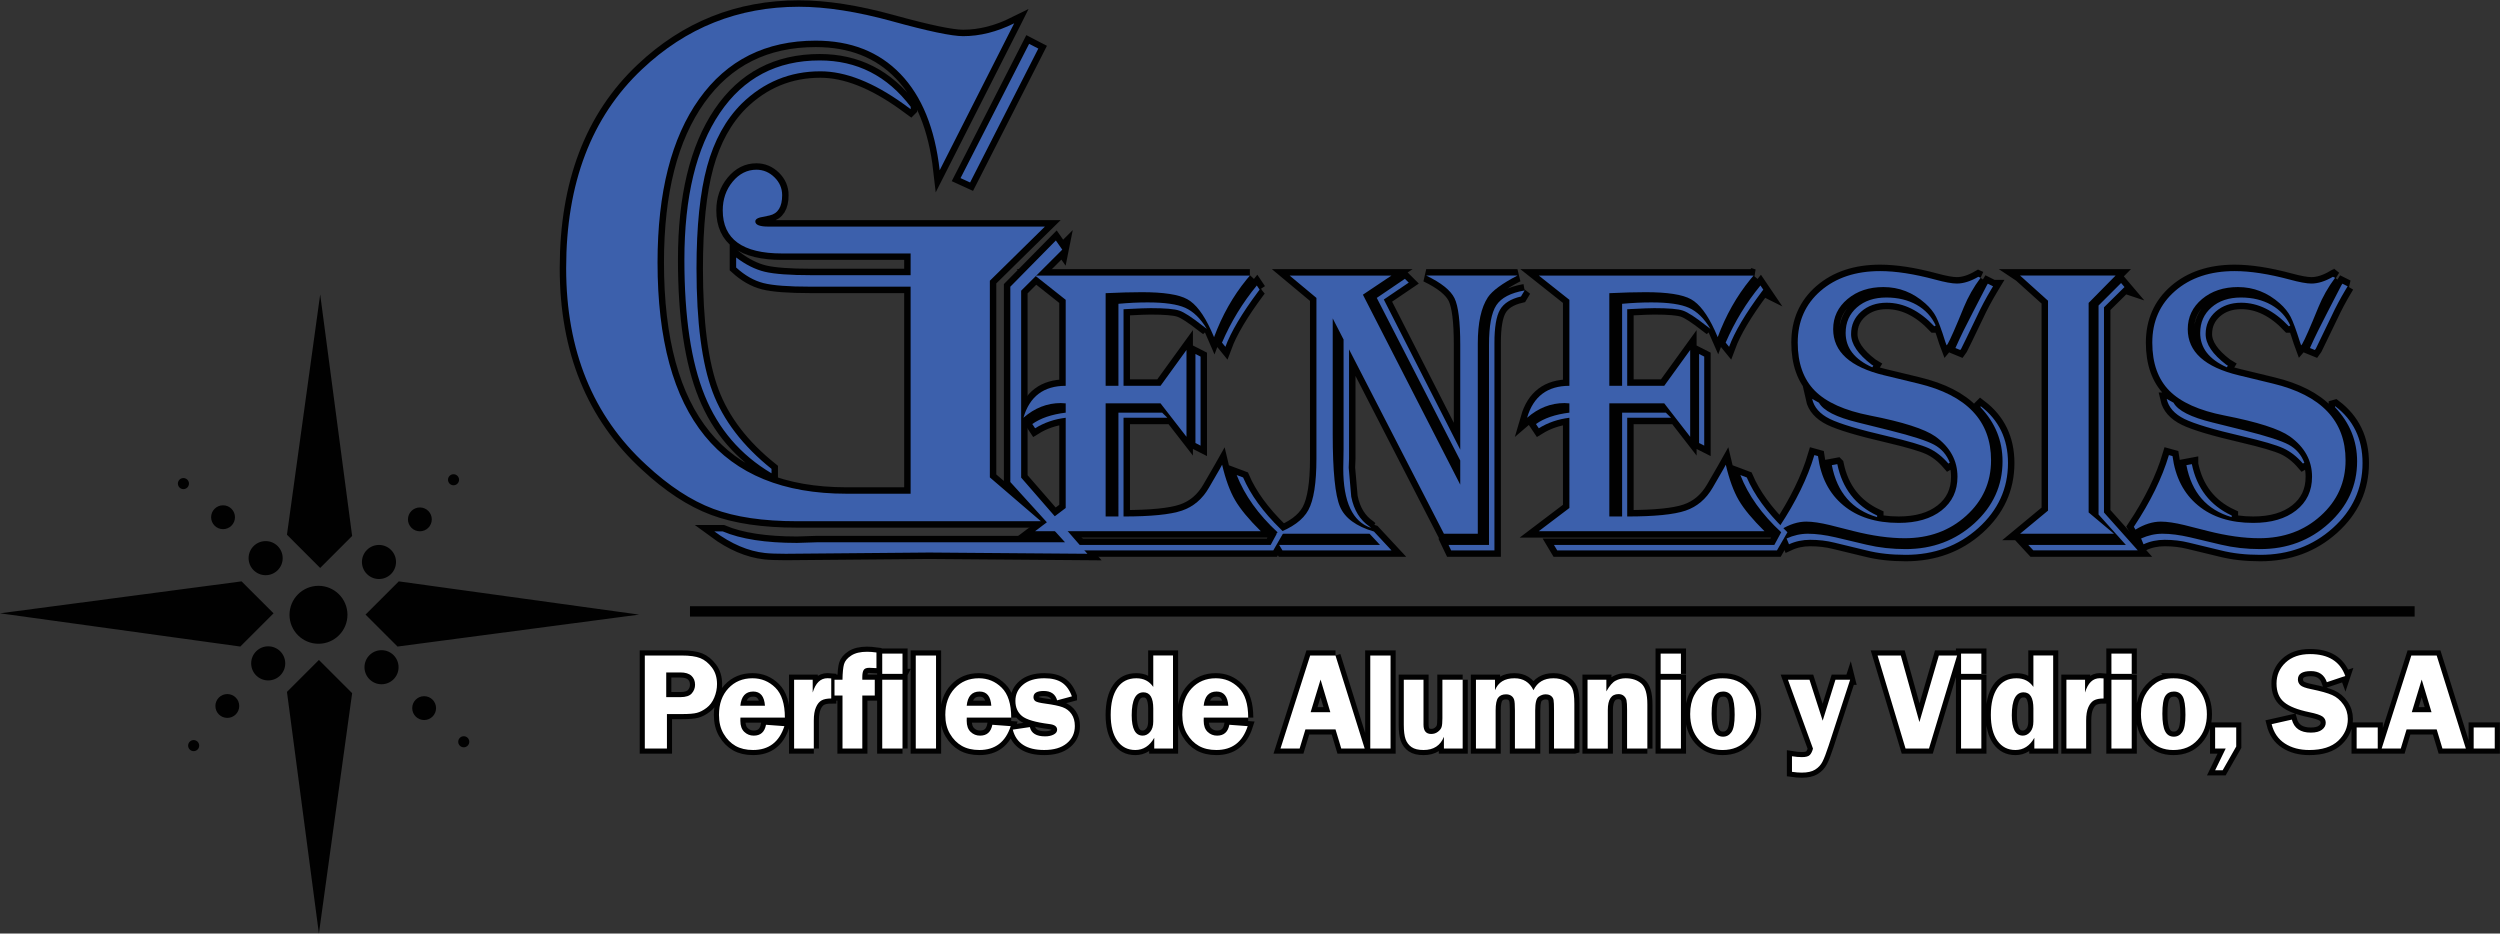 <svg xmlns="http://www.w3.org/2000/svg" width="400.021" height="149.368"><rect width="100%" height="100%" fill="#333333" stroke="none"/><path d="M201.55 46.352l-.226.292c-2.62 3.52-4.368 6.47-5.25 8.85l-.545-.673c1.435-3.326 3.29-6.37 5.57-9.14l.45.672zM192.1 57.06v14.242l-.82-.415V56.642l.82.418zm13.31 28.105l-1.67 2.9h-35.167l-.518-.87h35.266l1.093-2.03c-3.09-2.857-5.268-5.912-6.535-9.153l1.028.385c1.184 2.753 3.18 5.5 5.99 8.25l.515.518zm-5.42-41.072l-.513.614c-2.19 2.683-3.928 5.765-5.218 9.242-.214-.496-.373-.857-.482-1.096-1.18-2.568-2.445-4.23-3.8-4.976-1.35-.75-3.77-1.125-7.274-1.125-1.605 0-3.54.053-5.792.16v14.82h2.047v-13.12c1.63-.148 3.187-.224 4.67-.224 2.727 0 4.737.287 6.024.865 1.29.58 2.438 1.7 3.447 3.373-.3-.212-.513-.375-.643-.484-1.738-1.373-2.992-2.19-3.768-2.445-.77-.263-2.293-.392-4.57-.392-.686 0-1.91.046-3.668.14l-.674.036v12.25h5.92l4.15-5.732v13.89l-4.15-5.348h-8.786v18.1h2.047V66.026h6.995l.836.82h-7.012v15.796c4.376 0 7.488-.31 9.335-.935 1.845-.627 3.29-1.858 4.343-3.692l1.705-2.946c.064-.13.193-.368.39-.713.556 2.365 1.25 4.256 2.08 5.676.825 1.416 2.192 3.072 4.102 4.962h-36.105l4.896-3.712V66.846c-1.804.216-3.437.777-4.896 1.682l-.45-.68c1.31-.935 3.09-1.546 5.346-1.82v-1.484c-.365-.033-.623-.05-.776-.05-2.19 0-4.187.783-5.988 2.352.984-3.407 3.24-5.112 6.763-5.112v-13.76l-4.896-3.88h34.364z" fill="none" stroke="#010101" stroke-width="2.06"/><path d="M243.95 46.475l-.58.965c-1.654.388-2.772 1.098-3.366 2.14-.59 1.038-.882 2.793-.882 5.26v33.224h-6.93l-.415-.87h6.476v-32.03c0-3.027.39-5.133 1.174-6.324.78-1.19 2.29-1.977 4.522-2.365zm-1.146-2.382c-2.445 1.267-4.024 2.425-4.73 3.476-1.072 1.628-1.613 4.086-1.613 7.37v30.463h-5.42l-15.182-29.5V73.39l-.053 1.45.404 4.64c.43 2.145 1.402 3.737 2.928 4.766l.256.225c-2.97-.984-4.46-4.152-4.46-9.503l.05-3.025V54.327l-1.737-3.38v18.547c0 5.884.388 9.736 1.158 11.564.776 1.824 2.584 3.158 5.44 3.994l2.8 3.012H205.2l-.522-.87h16.132l-1.672-1.79h-15.004c2.618-.943 4.362-2.213 5.218-3.8.856-1.588 1.287-4.315 1.287-8.183V47.667l-4.287-3.573h16.292l-4.568 3.058 15.575 30.395V73.68l-13.356-26.014 4.502-3.056.613.61-3.99 2.704 12.232 24.018v-16.75c0-3.73-.31-6.226-.92-7.477-.613-1.257-2.12-2.464-4.524-3.622h14.596zM282.14 46.352l-.225.292c-2.62 3.52-4.37 6.47-5.248 8.85l-.547-.673c1.436-3.326 3.29-6.37 5.566-9.14l.455.672zm-9.45 10.708v14.242l-.82-.415V56.642l.82.418zm13.315 28.105l-1.675 2.9h-35.163l-.52-.87h35.262l1.097-2.03c-3.092-2.857-5.275-5.912-6.532-9.153l1.025.385c1.18 2.753 3.178 5.5 5.99 8.25l.515.518zm-5.423-41.072l-.514.614c-2.19 2.683-3.928 5.765-5.22 9.242-.218-.496-.37-.857-.48-1.096-1.18-2.568-2.448-4.23-3.798-4.976-1.35-.75-3.778-1.125-7.272-1.125-1.612 0-3.54.053-5.795.16v14.82h2.047v-13.12c1.632-.148 3.185-.224 4.67-.224 2.73 0 4.738.287 6.022.865 1.293.58 2.44 1.7 3.446 3.373-.298-.212-.507-.375-.64-.484-1.742-1.373-2.992-2.19-3.768-2.445-.77-.263-2.293-.392-4.568-.392-.687 0-1.908.046-3.67.14l-.676.036v12.25h5.928l4.147-5.732v13.89l-4.146-5.348h-8.79v18.1h2.046V66.026h6.996l.833.82h-7.014v15.796c4.382 0 7.49-.31 9.335-.935 1.845-.627 3.292-1.858 4.35-3.692l1.702-2.946c.066-.13.192-.368.388-.713.554 2.365 1.247 4.256 2.073 5.676.826 1.416 2.203 3.072 4.114 4.962h-36.11l4.897-3.712V66.846c-1.8.216-3.44.777-4.896 1.682l-.455-.68c1.314-.935 3.1-1.546 5.35-1.82v-1.484c-.364-.033-.626-.05-.775-.05-2.19 0-4.187.783-5.99 2.352.987-3.407 3.246-5.112 6.766-5.112v-13.76l-4.896-3.88h34.364z" fill="none" stroke="#010101" stroke-width="2.06"/><path d="M318.907 45.81l-.29.482c-.878 1.476-1.63 2.883-2.25 4.23-1.508 3.14-2.353 4.896-2.55 5.26l-.158.223-.774-.318.132-.292c.62-1.41 1.52-3.248 2.704-5.513l2.19-4.233.16-.26.835.42zm-9.402 6.4c-2.375-2.51-4.913-3.77-7.63-3.77-1.632 0-2.992.473-4.066 1.415-1.083.946-1.62 2.146-1.62 3.603 0 1.59 1.098 3.22 3.297 4.893l.262.16-.167.26c-2.843-1.265-4.262-3.1-4.262-5.5 0-1.673.604-3.033 1.805-4.085 1.204-1.055 2.777-1.58 4.707-1.58 1.848 0 3.464.392 4.854 1.175 1.38.786 2.4 1.885 3.045 3.3l-.225.13zm-15.52 22.057c.795 3.868 2.91 6.612 6.37 8.22v.26c-3.99-1.162-6.405-3.932-7.244-8.317l.874-.163zm-4.025-10.443l1.09.614c.708 1.27 2.78 2.322 6.218 3.158l5.185 1.29c3.52.883 5.865 1.64 7.03 2.273 1.173.636 2.01 1.594 2.5 2.882l-.225.132c-.97-1.118-2.01-1.934-3.138-2.45-1.128-.515-3.298-1.152-6.49-1.902-4.637-1.075-7.748-2.004-9.34-2.787-1.586-.786-2.535-1.854-2.83-3.21zm26.953 1.16c2.916 2.217 4.382 5.25 4.382 9.094 0 4.107-1.592 7.58-4.767 10.43-3.18 2.846-7.046 4.272-11.594 4.272-2.32 0-4.412-.232-6.28-.706l-5.155-1.247c-1.202-.3-2.495-.452-3.865-.452-1.22 0-2.352.243-3.38.72l-.386-.932c1.11-.504 2.25-.76 3.41-.76 1.29 0 2.763.193 4.415.574l4.973 1.18c1.97.47 4.057.705 6.253.705 4.293 0 7.956-1.37 10.978-4.107 3.015-2.74 4.525-6.054 4.525-9.942 0-3.284-1.168-6.164-3.51-8.635v-.193zm0-20.536c-1.118 1.503-2.007 3.068-2.677 4.697-1.31 3.218-2.18 5.192-2.604 5.922l-.16.192c-.09-.237-.16-.42-.202-.548-.597-1.93-1.098-3.27-1.483-4.018-.384-.75-.968-1.47-1.74-2.156-1.955-1.735-4.184-2.604-6.682-2.604-2.303 0-4.217.64-5.746 1.917-1.527 1.282-2.297 2.887-2.297 4.82 0 3.61 2.724 6.072 8.164 7.382l5.454 1.32c7.76 1.868 11.645 5.962 11.645 12.275 0 3.526-1.327 6.485-3.98 8.88-2.65 2.4-5.93 3.593-9.837 3.593-2.448 0-5.185-.382-8.21-1.148l-3.77-.955c-1.528-.368-2.78-.554-3.77-.554-1.31 0-2.658.428-4.054 1.28l-.256-.45c2.66-4.018 4.532-7.843 5.603-11.475l.582.16c.45 3.382 1.8 6.01 4.057 7.877 2.255 1.875 5.21 2.813 8.86 2.813 2.876 0 5.165-.666 6.863-2 1.692-1.333 2.54-3.125 2.54-5.38 0-2.6-1.18-4.75-3.538-6.45-1.706-1.2-5.185-2.318-10.453-3.35-4.057-.793-7.003-2.116-8.83-3.964-1.83-1.848-2.738-4.415-2.738-7.7 0-3.4 1.214-6.153 3.653-8.273 2.44-2.112 5.612-3.174 9.527-3.174 2.514 0 5.44.455 8.79 1.354 1.576.428 2.73.64 3.484.64 1.052 0 2.203-.358 3.447-1.085l.358.163zM339.938 45.93l-3.284 3.245v32.828l5.41 6.06h-16.718l-.803-.868h15.618l-4.375-4.867V48.886l3.606-3.6.548.645zm-16.71-1.837h15.284l-4.313 4.375v33.525l4.057 3.41H323.23l4.47-3.702V48.118l-4.47-4.024z" fill="none" stroke="#010101" stroke-width="2.06"/><path d="M375.643 45.81l-.292.482c-.885 1.476-1.63 2.883-2.255 4.23-1.5 3.14-2.352 4.896-2.54 5.26l-.16.223-.78-.318.126-.292c.628-1.41 1.534-3.248 2.71-5.513l2.187-4.233.166-.26.84.42zm-9.408 6.4c-2.37-2.51-4.913-3.77-7.623-3.77-1.64 0-3 .473-4.077 1.415-1.072.946-1.613 2.146-1.613 3.603 0 1.59 1.102 3.22 3.294 4.893l.26.16-.16.26c-2.84-1.265-4.266-3.1-4.266-5.5 0-1.673.6-3.033 1.808-4.085 1.2-1.055 2.77-1.58 4.707-1.58 1.848 0 3.463.392 4.85 1.175 1.387.786 2.402 1.885 3.045 3.3l-.225.13zm-15.522 22.057c.796 3.868 2.923 6.612 6.376 8.22v.26c-3.995-1.162-6.41-3.932-7.246-8.317l.87-.163zm-4.024-10.443l1.097.614c.703 1.27 2.773 2.322 6.21 3.158l5.185 1.29c3.52.883 5.868 1.64 7.04 2.273 1.167.636 2 1.594 2.494 2.882l-.225.132c-.965-1.118-2.016-1.934-3.14-2.45-1.126-.515-3.288-1.152-6.486-1.902-4.64-1.075-7.76-2.004-9.342-2.787-1.586-.786-2.53-1.854-2.833-3.21zm26.95 1.16c2.925 2.217 4.388 5.25 4.388 9.094 0 4.107-1.59 7.58-4.77 10.43-3.175 2.846-7.04 4.272-11.595 4.272-2.315 0-4.408-.232-6.28-.706l-5.154-1.247c-1.2-.3-2.493-.452-3.866-.452-1.224 0-2.352.243-3.38.72l-.385-.932c1.117-.504 2.255-.76 3.416-.76 1.293 0 2.763.193 4.418.574l4.96 1.18c1.983.47 4.063.705 6.256.705 4.303 0 7.958-1.37 10.974-4.107 3.025-2.74 4.538-6.054 4.538-9.942 0-3.284-1.178-6.164-3.523-8.635v-.193zm0-20.536c-1.116 1.503-2.005 3.068-2.67 4.697-1.308 3.218-2.18 5.192-2.606 5.922l-.165.192c-.088-.237-.147-.42-.19-.548-.608-1.93-1.1-3.27-1.49-4.018-.388-.75-.965-1.47-1.738-2.156-1.96-1.735-4.19-2.604-6.688-2.604-2.3 0-4.216.64-5.746 1.917-1.526 1.282-2.288 2.887-2.288 4.82 0 3.61 2.72 6.072 8.163 7.382l5.45 1.32c7.757 1.868 11.64 5.962 11.64 12.275 0 3.526-1.32 6.485-3.976 8.88-2.65 2.4-5.928 3.593-9.836 3.593-2.447 0-5.184-.382-8.213-1.148l-3.765-.955c-1.526-.368-2.78-.554-3.765-.554-1.314 0-2.664.428-4.06 1.28l-.263-.45c2.668-4.018 4.532-7.843 5.61-11.475l.577.16c.45 3.382 1.806 6.01 4.065 7.877 2.25 1.875 5.198 2.813 8.85 2.813 2.88 0 5.17-.666 6.867-2 1.696-1.333 2.545-3.125 2.545-5.38 0-2.6-1.18-4.75-3.546-6.45-1.69-1.2-5.18-2.318-10.442-3.35-4.067-.793-7.006-2.116-8.838-3.964-1.824-1.848-2.736-4.415-2.736-7.7 0-3.4 1.22-6.153 3.655-8.273 2.437-2.112 5.615-3.174 9.52-3.174 2.514 0 5.45.455 8.804 1.354 1.563.428 2.724.64 3.48.64 1.045 0 2.203-.358 3.447-1.085l.35.163zM166.138 7.775l-10.914 21.423-1.53-.7 10.974-21.486 1.47.763zm3.835 32.17l-6.58 6.57v29.908L173.99 88.61l-25.31-.2-22.957.2c-1.446 0-2.55-.042-3.314-.125-2.678-.292-5.378-1.443-8.102-3.453h1.343c2.894 1.227 6.848 1.84 11.868 1.84l3.19-.102h39.706l-8.755-9.643v-31.25l7.287-7.4 1.026 1.47zM145.716 17.47l-1.15-.84c-4.857-3.476-9.293-5.22-13.297-5.22-4.86 0-9.057 1.724-12.596 5.174-2.558 2.555-4.4 5.9-5.53 10.03-1.132 4.13-1.696 9.58-1.696 16.35 0 8.6.856 15.183 2.568 19.738 1.712 4.558 4.853 8.66 9.435 12.324v.706c-4.95-2.932-8.508-7.076-10.68-12.417-2.177-5.337-3.262-12.582-3.262-21.73 0-10.086 1.894-17.925 5.682-23.52 3.79-5.597 9.113-8.394 15.967-8.394 5.958 0 10.814 2.47 14.56 7.413v.385zm16.564-13.74l-11.923 23.516c-.763-6.72-2.856-11.86-6.28-15.412-3.423-3.553-7.94-5.33-13.55-5.33-7.992 0-14.21 3.11-18.65 9.334-4.442 6.223-6.665 14.938-6.665 26.147C105.212 66.66 115.29 79 135.442 79h10.264V45.87h-16.06c-3.485 0-5.983-.19-7.49-.574-1.51-.385-2.965-1.21-4.365-2.492v-1.608c1.53 1.16 3.06 1.924 4.586 2.29 1.532.363 4.017.546 7.46.546h15.87v-3.477H125.12c-6.317 0-9.475-2.3-9.475-6.89 0-1.788.527-3.317 1.582-4.594 1.055-1.275 2.326-1.915 3.805-1.915 1.098 0 2.06.404 2.886 1.21.823.807 1.234 1.762 1.234 2.863 0 1.868-.673 2.95-2.02 3.248l-1.516.315c-.504.13-.76.343-.76.638 0 .55.7.826 2.1.826h44.236l-8.808 8.662v31.468l8.167 7.012h-39.015c-5.407 0-9.872-.656-13.402-1.98-3.532-1.32-7.105-3.66-10.718-7.023C94.865 66.56 90.59 56.068 90.59 42.91c0-13.582 4.04-24.18 12.117-31.804 7.06-6.685 15.436-10.025 25.13-10.025 4.338 0 9.31.774 14.924 2.323 5.74 1.585 9.528 2.382 11.352 2.382 2.678 0 5.404-.687 8.168-2.057z" fill="none" stroke="#010101" stroke-width="2.06"/><path d="M201.55 46.352l-.226.292c-2.62 3.52-4.368 6.47-5.25 8.85l-.545-.673c1.435-3.326 3.29-6.37 5.57-9.14l.45.672zM192.1 57.06v14.242l-.82-.415V56.642l.82.418zm13.31 28.105l-1.67 2.9h-35.167l-.518-.87h35.266l1.093-2.03c-3.09-2.857-5.268-5.912-6.535-9.153l1.028.385c1.184 2.753 3.18 5.5 5.99 8.25l.515.518zm-5.42-41.072l-.513.614c-2.19 2.683-3.928 5.765-5.218 9.242-.214-.496-.373-.857-.482-1.096-1.18-2.568-2.445-4.23-3.8-4.976-1.35-.75-3.77-1.125-7.274-1.125-1.605 0-3.54.053-5.792.16v14.82h2.047v-13.12c1.63-.148 3.187-.224 4.67-.224 2.727 0 4.737.287 6.024.865 1.29.58 2.438 1.7 3.447 3.373-.3-.212-.513-.375-.643-.484-1.738-1.373-2.992-2.19-3.768-2.445-.77-.263-2.293-.392-4.57-.392-.686 0-1.91.046-3.668.14l-.674.036v12.25h5.92l4.15-5.732v13.89l-4.15-5.348h-8.786v18.1h2.047V66.026h6.995l.836.82h-7.012v15.796c4.376 0 7.488-.31 9.335-.935 1.845-.627 3.29-1.858 4.343-3.692l1.705-2.946c.064-.13.193-.368.39-.713.556 2.365 1.25 4.256 2.08 5.676.825 1.416 2.192 3.072 4.102 4.962h-36.105l4.896-3.712V66.846c-1.804.216-3.437.777-4.896 1.682l-.45-.68c1.31-.935 3.09-1.546 5.346-1.82v-1.484c-.365-.033-.623-.05-.776-.05-2.19 0-4.187.783-5.988 2.352.984-3.407 3.24-5.112 6.763-5.112v-13.76l-4.896-3.88h34.364z" fill="#3c60ac"/><path d="M243.95 46.475l-.58.965c-1.654.388-2.772 1.098-3.366 2.14-.59 1.038-.882 2.793-.882 5.26v33.224h-6.93l-.415-.87h6.476v-32.03c0-3.027.39-5.133 1.174-6.324.78-1.19 2.29-1.977 4.522-2.365m-1.146-2.382c-2.445 1.267-4.024 2.425-4.73 3.476-1.072 1.628-1.613 4.086-1.613 7.37v30.463h-5.42l-15.182-29.5V73.39l-.053 1.45.404 4.64c.43 2.145 1.402 3.737 2.928 4.766l.256.225c-2.97-.984-4.46-4.152-4.46-9.503l.05-3.025V54.327l-1.737-3.38v18.547c0 5.884.388 9.736 1.158 11.564.776 1.824 2.584 3.158 5.44 3.994l2.8 3.012H205.2l-.522-.87h16.132l-1.672-1.79h-15.004c2.618-.943 4.362-2.213 5.218-3.8.856-1.588 1.287-4.315 1.287-8.183V47.667l-4.287-3.573h16.292l-4.568 3.058 15.575 30.395V73.68l-13.356-26.014 4.502-3.056.613.61-3.99 2.704 12.232 24.018v-16.75c0-3.73-.31-6.226-.92-7.477-.613-1.257-2.12-2.464-4.524-3.622h14.596zM282.14 46.352l-.225.292c-2.62 3.52-4.37 6.47-5.248 8.85l-.547-.673c1.436-3.326 3.29-6.37 5.566-9.14l.455.672zm-9.45 10.708v14.242l-.82-.415V56.642l.82.418zm13.315 28.105l-1.675 2.9h-35.163l-.52-.87h35.262l1.097-2.03c-3.092-2.857-5.275-5.912-6.532-9.153l1.025.385c1.18 2.753 3.178 5.5 5.99 8.25l.515.518zm-5.423-41.072l-.514.614c-2.19 2.683-3.928 5.765-5.22 9.242-.218-.496-.37-.857-.48-1.096-1.18-2.568-2.448-4.23-3.798-4.976-1.35-.75-3.778-1.125-7.272-1.125-1.612 0-3.54.053-5.795.16v14.82h2.047v-13.12c1.632-.148 3.185-.224 4.67-.224 2.73 0 4.738.287 6.022.865 1.293.58 2.44 1.7 3.446 3.373-.298-.212-.507-.375-.64-.484-1.742-1.373-2.992-2.19-3.768-2.445-.77-.263-2.293-.392-4.568-.392-.687 0-1.908.046-3.67.14l-.676.036v12.25h5.928l4.147-5.732v13.89l-4.146-5.348h-8.79v18.1h2.046V66.026h6.996l.833.82h-7.014v15.796c4.382 0 7.49-.31 9.335-.935 1.845-.627 3.292-1.858 4.35-3.692l1.702-2.946c.066-.13.192-.368.388-.713.554 2.365 1.247 4.256 2.073 5.676.826 1.416 2.203 3.072 4.114 4.962h-36.11l4.897-3.712V66.846c-1.8.216-3.44.777-4.896 1.682l-.455-.68c1.314-.935 3.1-1.546 5.35-1.82v-1.484c-.364-.033-.626-.05-.775-.05-2.19 0-4.187.783-5.99 2.352.987-3.407 3.246-5.112 6.766-5.112v-13.76l-4.896-3.88h34.364z" fill="#3c60ac"/><path d="M318.907 45.81l-.29.482c-.878 1.476-1.63 2.883-2.25 4.23-1.508 3.14-2.353 4.896-2.55 5.26l-.158.223-.774-.318.132-.292c.62-1.41 1.52-3.248 2.704-5.513l2.19-4.233.16-.26.835.42zm-9.402 6.4c-2.375-2.51-4.913-3.77-7.63-3.77-1.632 0-2.992.473-4.066 1.415-1.083.946-1.62 2.146-1.62 3.603 0 1.59 1.098 3.22 3.297 4.893l.262.16-.167.26c-2.843-1.265-4.262-3.1-4.262-5.5 0-1.673.604-3.033 1.805-4.085 1.204-1.055 2.777-1.58 4.707-1.58 1.848 0 3.464.392 4.854 1.175 1.38.786 2.4 1.885 3.045 3.3l-.225.13zm-15.52 22.057c.795 3.868 2.91 6.612 6.37 8.22v.26c-3.99-1.162-6.405-3.932-7.244-8.317l.874-.163zm-4.025-10.443l1.09.614c.708 1.27 2.78 2.322 6.218 3.158l5.185 1.29c3.52.883 5.865 1.64 7.03 2.273 1.173.636 2.01 1.594 2.5 2.882l-.225.132c-.97-1.118-2.01-1.934-3.138-2.45-1.128-.515-3.298-1.152-6.49-1.902-4.637-1.075-7.748-2.004-9.34-2.787-1.586-.786-2.535-1.854-2.83-3.21m26.953 1.16c2.916 2.216 4.382 5.248 4.382 9.093 0 4.107-1.592 7.58-4.767 10.43-3.18 2.846-7.046 4.272-11.594 4.272-2.32 0-4.412-.232-6.28-.706l-5.155-1.247c-1.202-.3-2.495-.452-3.865-.452-1.22 0-2.352.243-3.38.72l-.386-.932c1.11-.504 2.25-.76 3.41-.76 1.29 0 2.763.193 4.415.574l4.973 1.18c1.97.47 4.057.705 6.253.705 4.293 0 7.956-1.37 10.978-4.107 3.015-2.74 4.525-6.054 4.525-9.942 0-3.284-1.168-6.164-3.51-8.635v-.193zm0-20.537c-1.118 1.503-2.007 3.068-2.677 4.697-1.31 3.218-2.18 5.192-2.604 5.922l-.16.192c-.09-.237-.16-.42-.202-.548-.597-1.93-1.098-3.27-1.483-4.018-.384-.75-.968-1.47-1.74-2.156-1.955-1.735-4.184-2.604-6.682-2.604-2.303 0-4.217.64-5.746 1.917-1.527 1.282-2.297 2.887-2.297 4.82 0 3.61 2.724 6.072 8.164 7.382l5.454 1.32c7.76 1.868 11.645 5.962 11.645 12.275 0 3.526-1.327 6.485-3.98 8.88-2.65 2.4-5.93 3.593-9.837 3.593-2.448 0-5.185-.382-8.21-1.148l-3.77-.955c-1.528-.368-2.78-.554-3.77-.554-1.31 0-2.658.428-4.054 1.28l-.256-.45c2.66-4.018 4.532-7.843 5.603-11.475l.582.16c.45 3.382 1.8 6.01 4.057 7.877 2.255 1.875 5.21 2.813 8.86 2.813 2.876 0 5.165-.666 6.863-2 1.692-1.333 2.54-3.125 2.54-5.38 0-2.6-1.18-4.75-3.538-6.45-1.706-1.2-5.185-2.318-10.453-3.35-4.057-.793-7.003-2.116-8.83-3.964-1.83-1.848-2.738-4.415-2.738-7.7 0-3.4 1.214-6.153 3.653-8.273 2.44-2.112 5.612-3.174 9.527-3.174 2.514 0 5.44.455 8.79 1.354 1.576.428 2.73.64 3.484.64 1.052 0 2.203-.358 3.447-1.085l.358.163zM339.938 45.93l-3.284 3.245v32.828l5.41 6.06h-16.718l-.803-.868h15.618l-4.375-4.867V48.886l3.606-3.6.548.645zm-16.71-1.837h15.284l-4.313 4.375v33.525l4.057 3.41H323.23l4.47-3.702V48.118l-4.47-4.024z" fill="#3c60ac"/><path d="M375.643 45.81l-.292.482c-.885 1.476-1.63 2.883-2.255 4.23-1.5 3.14-2.352 4.896-2.54 5.26l-.16.223-.78-.318.126-.292c.628-1.41 1.534-3.248 2.71-5.513l2.187-4.233.166-.26.84.42zm-9.408 6.4c-2.37-2.51-4.913-3.77-7.623-3.77-1.64 0-3 .473-4.077 1.415-1.072.946-1.613 2.146-1.613 3.603 0 1.59 1.102 3.22 3.294 4.893l.26.16-.16.26c-2.84-1.265-4.266-3.1-4.266-5.5 0-1.673.6-3.033 1.808-4.085 1.2-1.055 2.77-1.58 4.707-1.58 1.848 0 3.463.392 4.85 1.175 1.387.786 2.402 1.885 3.045 3.3l-.225.13zm-15.522 22.057c.796 3.868 2.923 6.612 6.376 8.22v.26c-3.995-1.162-6.41-3.932-7.246-8.317l.87-.163zm-4.024-10.443l1.097.614c.703 1.27 2.773 2.322 6.21 3.158l5.185 1.29c3.52.883 5.868 1.64 7.04 2.273 1.167.636 2 1.594 2.494 2.882l-.225.132c-.965-1.118-2.016-1.934-3.14-2.45-1.126-.515-3.288-1.152-6.486-1.902-4.64-1.075-7.76-2.004-9.342-2.787-1.586-.786-2.53-1.854-2.833-3.21m26.95 1.16c2.925 2.216 4.388 5.248 4.388 9.093 0 4.107-1.59 7.58-4.77 10.43-3.175 2.846-7.04 4.272-11.595 4.272-2.315 0-4.408-.232-6.28-.706l-5.154-1.247c-1.2-.3-2.493-.452-3.866-.452-1.224 0-2.352.243-3.38.72l-.385-.932c1.117-.504 2.255-.76 3.416-.76 1.293 0 2.763.193 4.418.574l4.96 1.18c1.983.47 4.063.705 6.256.705 4.303 0 7.958-1.37 10.974-4.107 3.025-2.74 4.538-6.054 4.538-9.942 0-3.284-1.178-6.164-3.523-8.635v-.193zm0-20.537c-1.116 1.503-2.005 3.068-2.67 4.697-1.308 3.218-2.18 5.192-2.606 5.922l-.165.192c-.088-.237-.147-.42-.19-.548-.608-1.93-1.1-3.27-1.49-4.018-.388-.75-.965-1.47-1.738-2.156-1.96-1.735-4.19-2.604-6.688-2.604-2.3 0-4.216.64-5.746 1.917-1.526 1.282-2.288 2.887-2.288 4.82 0 3.61 2.72 6.072 8.163 7.382l5.45 1.32c7.757 1.868 11.64 5.962 11.64 12.275 0 3.526-1.32 6.485-3.976 8.88-2.65 2.4-5.928 3.593-9.836 3.593-2.447 0-5.184-.382-8.213-1.148l-3.765-.955c-1.526-.368-2.78-.554-3.765-.554-1.314 0-2.664.428-4.06 1.28l-.263-.45c2.668-4.018 4.532-7.843 5.61-11.475l.577.16c.45 3.382 1.806 6.01 4.065 7.877 2.25 1.875 5.198 2.813 8.85 2.813 2.88 0 5.17-.666 6.867-2 1.696-1.333 2.545-3.125 2.545-5.38 0-2.6-1.18-4.75-3.546-6.45-1.69-1.2-5.18-2.318-10.442-3.35-4.067-.793-7.006-2.116-8.838-3.964-1.824-1.848-2.736-4.415-2.736-7.7 0-3.4 1.22-6.153 3.655-8.273 2.437-2.112 5.615-3.174 9.52-3.174 2.514 0 5.45.455 8.804 1.354 1.563.428 2.724.64 3.48.64 1.045 0 2.203-.358 3.447-1.085l.35.163zM166.138 7.775l-10.914 21.423-1.53-.7 10.974-21.486 1.47.763zm3.835 32.17l-6.58 6.57v29.908L173.99 88.61l-25.31-.2-22.957.2c-1.446 0-2.55-.042-3.314-.125-2.678-.292-5.378-1.443-8.102-3.453h1.343c2.894 1.227 6.848 1.84 11.868 1.84l3.19-.102h39.706l-8.755-9.643v-31.25l7.287-7.4 1.026 1.47zM145.716 17.47l-1.15-.84c-4.857-3.476-9.293-5.22-13.297-5.22-4.86 0-9.057 1.724-12.596 5.174-2.558 2.555-4.4 5.9-5.53 10.03-1.132 4.13-1.696 9.58-1.696 16.35 0 8.6.856 15.183 2.568 19.738 1.712 4.558 4.853 8.66 9.435 12.324v.706c-4.95-2.932-8.508-7.076-10.68-12.417-2.177-5.337-3.262-12.582-3.262-21.73 0-10.086 1.894-17.925 5.682-23.52 3.79-5.597 9.113-8.394 15.967-8.394 5.958 0 10.814 2.47 14.56 7.413v.385zm16.564-13.74l-11.923 23.516c-.763-6.72-2.856-11.86-6.28-15.412-3.423-3.553-7.94-5.33-13.55-5.33-7.992 0-14.21 3.11-18.65 9.334-4.442 6.223-6.665 14.938-6.665 26.147C105.212 66.66 115.29 79 135.442 79h10.264V45.87h-16.06c-3.485 0-5.983-.19-7.49-.574-1.51-.385-2.965-1.21-4.365-2.492v-1.608c1.53 1.16 3.06 1.924 4.586 2.29 1.532.363 4.017.546 7.46.546h15.87v-3.477H125.12c-6.317 0-9.475-2.3-9.475-6.89 0-1.788.527-3.317 1.582-4.594 1.055-1.275 2.326-1.915 3.805-1.915 1.098 0 2.06.404 2.886 1.21.823.807 1.234 1.762 1.234 2.863 0 1.868-.673 2.95-2.02 3.248l-1.516.315c-.504.13-.76.343-.76.638 0 .55.7.826 2.1.826h44.236l-8.808 8.662v31.468l8.167 7.012h-39.015c-5.407 0-9.872-.656-13.402-1.98-3.532-1.32-7.105-3.66-10.718-7.023C94.865 66.56 90.59 56.068 90.59 42.91c0-13.582 4.04-24.18 12.117-31.804 7.06-6.685 15.436-10.025 25.13-10.025 4.338 0 9.31.774 14.924 2.323 5.74 1.585 9.528 2.382 11.352 2.382 2.678 0 5.404-.687 8.168-2.057" fill="#3c60ac"/><path d="M45.915 85.56l5.318 5.317 5.112-5.115-5.112-38.654-5.318 38.45zM56.345 110.917l-5.318-5.318-5.112 5.11 5.112 38.658 5.318-38.45zM63.81 93.023l-5.32 5.318 5.116 5.113 38.65-5.112-38.447-5.317zM38.45 103.453l5.32-5.318-5.117-5.112L0 98.135l38.45 5.318zM55.595 98.374c0 2.56-2.073 4.634-4.634 4.634-2.56 0-4.637-2.073-4.637-4.634 0-2.56 2.077-4.638 4.638-4.638 2.562 0 4.635 2.077 4.635 4.638M63.775 106.76c0 1.506-1.22 2.727-2.726 2.727-1.508 0-2.728-1.22-2.728-2.727 0-1.506 1.22-2.727 2.727-2.727 1.505 0 2.725 1.22 2.725 2.727M69.773 113.305c0 1.052-.852 1.908-1.907 1.908-1.055 0-1.908-.856-1.908-1.908 0-1.055.853-1.91 1.908-1.91s1.907.855 1.907 1.91M75.09 118.69c0 .49-.397.885-.885.885-.49 0-.886-.395-.886-.886 0-.488.394-.886.885-.886.488 0 .886.398.886.885M42.916 108.873c-1.506 0-2.727-1.22-2.727-2.726s1.22-2.73 2.726-2.73 2.727 1.224 2.727 2.73-1.22 2.726-2.727 2.726M36.37 114.87c-1.054 0-1.906-.85-1.906-1.906 0-1.055.852-1.908 1.907-1.908 1.056 0 1.908.853 1.908 1.908s-.852 1.907-1.907 1.907M30.987 120.19c-.49 0-.886-.4-.886-.884 0-.49.396-.89.887-.89.488 0 .886.4.886.89 0 .485-.398.883-.886.883M39.778 89.308c0-1.506 1.224-2.727 2.73-2.727 1.503 0 2.724 1.222 2.724 2.728 0 1.506-1.22 2.727-2.724 2.727-1.506 0-2.73-1.22-2.73-2.727M33.78 82.76c0-1.052.856-1.908 1.908-1.908 1.055 0 1.91.856 1.91 1.908 0 1.058-.855 1.91-1.91 1.91-1.052 0-1.908-.852-1.908-1.91M28.463 77.376c0-.488.398-.883.885-.883.488 0 .89.395.89.883 0 .49-.402.89-.89.89-.487 0-.885-.4-.885-.89M60.64 87.195c1.503 0 2.727 1.22 2.727 2.727 0 1.506-1.224 2.726-2.727 2.726-1.51 0-2.726-1.22-2.726-2.726s1.217-2.727 2.726-2.727M67.182 81.197c1.055 0 1.908.853 1.908 1.908 0 1.05-.853 1.907-1.908 1.907-1.05 0-1.907-.856-1.907-1.907 0-1.055.856-1.908 1.907-1.908M72.57 75.88c.487 0 .885.394.885.885 0 .488-.398.883-.885.883-.49 0-.886-.395-.886-.883 0-.49.395-.886.886-.886" fill="#010101"/><path d="M110.404 97.83h275.96" fill="none" stroke="#010101" stroke-width="1.659"/><path d="M106.602 111.547h2.27c.86 0 1.472-.2 1.817-.6.35-.402.526-.86.526-1.377 0-.604-.195-1.08-.584-1.44-.388-.355-.978-.534-1.774-.534h-2.256v3.95zm.113 2.707v5.523h-3.54v-14.89h5.868c1.31 0 2.316.138 3.01.42.696.28 1.313.783 1.86 1.5.544.723.816 1.605.816 2.654 0 .737-.147 1.457-.44 2.154-.287.696-.7 1.247-1.23 1.648-.53.402-1.048.667-1.545.796-.498.133-1.28.196-2.342.196h-2.458zM118.46 112.927h3.94c-.104-1.516-.73-2.276-1.875-2.276-1.23 0-1.918.76-2.064 2.277zm7.124 1.89h-7.113c-.005.2-.01.366-.01.515 0 .786.21 1.377.632 1.775.42.4.925.6 1.51.6 1.09 0 1.74-.58 1.963-1.738l2.94.218c-.824 2.548-2.5 3.818-5.014 3.818-1.1 0-2.035-.22-2.805-.657-.77-.442-1.4-1.082-1.9-1.93-.502-.844-.747-1.852-.747-3.03 0-1.755.5-3.168 1.5-4.246 1-1.075 2.288-1.616 3.864-1.616 1.42 0 2.637.5 3.656 1.503 1.015 1.003 1.526 2.6 1.526 4.788zM130.218 119.777h-3.155V108.76h2.976v2.05c.46-1.53 1.25-2.292 2.377-2.292.163 0 .355.01.59.034v3.21c-.663 0-1.174.104-1.542.306-.368.202-.667.57-.896 1.095-.236.53-.352 1.237-.352 2.133v4.48zM137.977 111.292v8.485h-3.17v-8.485h-1.278v-2.53h1.276c.016-1.136.1-1.962.245-2.483.15-.522.535-.986 1.156-1.387.617-.402 1.46-.604 2.524-.604.438 0 .94.035 1.51.115v2.505c-.468-.037-.853-.054-1.158-.054-.448 0-.74.117-.886.35-.146.23-.22.612-.22 1.137v.418h1.995v2.532h-1.993zM144.41 119.777h-3.245V108.76h3.244v11.017zm0-11.95h-3.245v-3.246h3.244v3.248zM146.53 104.886h3.243v14.89h-3.244v-14.89zM154.68 112.927h3.937c-.102-1.516-.73-2.276-1.874-2.276-1.23 0-1.917.76-2.063 2.277zm7.122 1.89h-7.112c-.004.2-.01.366-.01.515 0 .786.21 1.377.63 1.775.42.4.922.6 1.51.6 1.087 0 1.74-.58 1.963-1.738l2.94.218c-.823 2.548-2.495 3.818-5.013 3.818-1.1 0-2.037-.22-2.807-.657-.77-.442-1.403-1.082-1.9-1.93-.498-.844-.747-1.852-.747-3.03 0-1.755.5-3.168 1.503-4.246.997-1.075 2.288-1.616 3.86-1.616 1.42 0 2.64.5 3.656 1.503 1.015 1.003 1.526 2.6 1.526 4.788zM171.512 111.424l-2.362.634c-.28-.998-.992-1.496-2.15-1.496-1.09 0-1.635.332-1.635.992 0 .262.1.47.298.63.203.153.723.285 1.566.395 1.256.168 2.19.36 2.792.58.604.215 1.082.583 1.433 1.1.355.515.53 1.155.53 1.908 0 1.135-.43 2.057-1.29 2.77-.862.713-2.066 1.068-3.615 1.068-2.807 0-4.482-1.084-5.026-3.26l2.734-.405c.225.99 1.04 1.484 2.44 1.484.542 0 .993-.1 1.365-.29.368-.19.557-.45.557-.78-.004-.503-.412-.805-1.238-.9-2.22-.28-3.682-.708-4.385-1.285-.7-.58-1.052-1.387-1.052-2.42 0-1.047.408-1.91 1.22-2.593.814-.687 1.955-1.03 3.425-1.03 1.16 0 2.093.23 2.793.69.696.46 1.23 1.196 1.6 2.207zM184.532 113.375c0-1.732-.524-2.597-1.572-2.597-1.25 0-1.878 1.22-1.878 3.668 0 2.173.584 3.26 1.758 3.26.452 0 .846-.194 1.185-.59.335-.39.507-.95.507-1.678v-2.063zm3.158-8.49v14.892h-3.002v-1.72c-.743 1.3-1.755 1.95-3.035 1.95-1.218 0-2.176-.495-2.88-1.487-.703-.992-1.05-2.368-1.05-4.13 0-1.834.347-3.267 1.05-4.306.704-1.035 1.72-1.556 3.052-1.556 1.17 0 2.077.462 2.707 1.387v-5.03h3.158zM192.6 112.927h3.938c-.1-1.516-.727-2.276-1.87-2.276-1.232 0-1.92.76-2.068 2.277zm7.122 1.89h-7.11c-.005.2-.012.366-.012.515 0 .786.212 1.377.634 1.775.42.4.925.6 1.51.6 1.087 0 1.74-.58 1.963-1.738l2.936.218c-.823 2.548-2.492 3.818-5.013 3.818-1.098 0-2.033-.22-2.803-.657-.766-.442-1.4-1.082-1.9-1.93-.502-.844-.75-1.852-.75-3.03 0-1.755.5-3.168 1.502-4.246 1-1.075 2.29-1.616 3.86-1.616 1.424 0 2.64.5 3.656 1.503 1.02 1.003 1.526 2.6 1.526 4.788zM209.71 113.962h3.155l-1.562-5.225-1.592 5.225zm3.98-9.076l4.672 14.89h-3.748l-.923-3.067h-4.812l-.93 3.067h-3.06l4.75-14.89h4.053zM219.255 104.886h3.247v14.89h-3.247v-14.89zM234.04 108.76v11.017h-3.002v-1.88c-.57 1.41-1.656 2.11-3.258 2.11-.833 0-1.47-.153-1.914-.462-.448-.308-.763-.73-.96-1.267-.188-.534-.287-1.307-.287-2.316v-7.2h3.153v7.194c0 .988.412 1.483 1.228 1.483.42 0 .777-.117 1.082-.356.305-.236.504-.49.584-.757.086-.268.13-.73.13-1.386v-6.18h3.244zM251.904 119.777h-3.248v-6.1c0-.863-.023-1.42-.073-1.68-.053-.257-.186-.473-.398-.64-.216-.175-.514-.258-.893-.258-.358 0-.72.125-1.094.38-.368.256-.554.986-.554 2.197v6.1H242.4v-6.1c0-.883-.04-1.453-.127-1.712-.08-.26-.225-.468-.45-.627-.22-.16-.505-.24-.847-.24-.56 0-.978.177-1.25.532-.276.352-.412 1.032-.412 2.047v6.1h-3.15V108.76h3.047v1.676c.52-1.274 1.557-1.908 3.11-1.908 1.406 0 2.425.634 3.048 1.908.614-1.274 1.68-1.908 3.198-1.908.727 0 1.357.15 1.875.452.528.298.903.683 1.125 1.164.23.478.34 1.304.34 2.475v7.157zM263.59 119.777h-3.244v-6.186c0-.75-.03-1.26-.093-1.54-.06-.274-.202-.506-.424-.7-.227-.194-.512-.29-.85-.29-1.145 0-1.716.845-1.716 2.53v6.187h-3.244V108.76h3.012v1.865c.5-.89.995-1.456 1.486-1.712.485-.255 1.015-.385 1.583-.385 1.05 0 1.885.286 2.532.846.64.564.958 1.672.958 3.324v7.08zM268.964 119.777h-3.244V108.76h3.244v11.017zm0-11.95h-3.244v-3.246h3.244v3.248zM275.735 110.65c-.617 0-1.08.24-1.393.718-.315.478-.47 1.423-.47 2.843 0 1.308.148 2.243.447 2.81.297.568.758.853 1.392.853.55 0 .995-.24 1.337-.73.34-.48.513-1.403.513-2.766 0-1.45-.15-2.432-.45-2.95-.303-.517-.76-.776-1.378-.776zm-.086-2.122c1.674 0 2.984.55 3.93 1.65.94 1.097 1.41 2.474 1.41 4.123 0 1.63-.485 2.99-1.47 4.078-.972 1.088-2.276 1.628-3.898 1.628-1.565 0-2.823-.537-3.765-1.612-.942-1.078-1.413-2.46-1.413-4.147 0-1.17.22-2.166.637-2.985.426-.816 1.013-1.48 1.752-1.98.744-.5 1.682-.754 2.817-.754zM296.037 108.76l-3.443 10.566c-.388 1.18-.714 2.034-.986 2.56-.268.53-.666.947-1.18 1.265-.508.316-1.22.475-2.14.475-.458 0-.975-.043-1.556-.126v-2.495c.57.096 1.1.14 1.586.14.643 0 1.07-.12 1.287-.36.215-.235.378-.573.487-1.004l-4.004-11.02h3.444l2.113 6.556 2.043-6.555h2.35zM313.154 104.886l-4.5 14.89h-3.75l-4.475-14.89h3.718l2.976 10.65 3.11-10.65h2.92zM317.032 119.777h-3.247V108.76h3.247v11.017zm0-11.95h-3.247v-3.246h3.247v3.248zM325.36 113.375c0-1.732-.522-2.597-1.57-2.597-1.25 0-1.885 1.22-1.885 3.668 0 2.173.59 3.26 1.765 3.26.448 0 .843-.194 1.185-.59.338-.39.504-.95.504-1.678v-2.063zm3.164-8.49v14.892h-3.013v-1.72c-.735 1.3-1.75 1.95-3.034 1.95-1.21 0-2.173-.495-2.88-1.487-.696-.992-1.044-2.368-1.044-4.13 0-1.834.348-3.267 1.045-4.306.706-1.035 1.725-1.556 3.052-1.556 1.173 0 2.075.462 2.71 1.387v-5.03h3.164zM333.8 119.777h-3.157V108.76h2.983v2.05c.454-1.53 1.247-2.292 2.375-2.292.16 0 .352.01.588.034v3.21c-.657 0-1.17.104-1.543.306-.36.202-.663.57-.895 1.095-.233.53-.35 1.237-.35 2.133v4.48zM341.093 119.777h-3.248V108.76h3.248v11.017zm0-11.95h-3.248v-3.246h3.248v3.248zM347.863 110.65c-.623 0-1.09.24-1.4.718-.31.478-.467 1.423-.467 2.843 0 1.308.15 2.243.45 2.81.293.568.757.853 1.39.853.555 0 1-.24 1.34-.73.343-.48.512-1.403.512-2.766 0-1.45-.15-2.432-.45-2.95-.306-.517-.76-.776-1.375-.776zm-.092-2.122c1.68 0 2.993.55 3.935 1.65.94 1.097 1.413 2.474 1.413 4.123 0 1.63-.488 2.99-1.473 4.078-.972 1.088-2.272 1.628-3.898 1.628-1.565 0-2.823-.537-3.765-1.612-.942-1.078-1.413-2.46-1.413-4.147 0-1.17.21-2.166.636-2.985.428-.816 1.012-1.48 1.758-1.98.737-.5 1.672-.754 2.807-.754zM357.815 116.404v3.042l-2.172 3.808h-1.205l1.69-3.477h-1.69v-3.373h3.377zM375.268 108.163l-2.953.992c-.404-1.184-1.254-1.774-2.547-1.774-1.39 0-2.084.448-2.084 1.34 0 .356.133.658.385.906.26.25.845.465 1.76.647 1.52.312 2.628.624 3.33.936.708.31 1.305.815 1.79 1.508.484.693.722 1.47.722 2.33 0 1.346-.517 2.507-1.55 3.49-1.044.977-2.583 1.468-4.616 1.468-1.526 0-2.83-.345-3.902-1.04-1.068-.695-1.784-1.726-2.12-3.096l3.232-.73c.365 1.386 1.376 2.083 3.035 2.083.804 0 1.4-.156 1.79-.468.4-.305.596-.676.596-1.104 0-.437-.182-.772-.537-1.018-.356-.24-1.046-.464-2.065-.673-1.897-.393-3.257-.93-4.06-1.613-.813-.677-1.21-1.672-1.21-2.98 0-1.323.477-2.438 1.44-3.346.968-.908 2.27-1.363 3.923-1.363 2.92 0 4.8 1.168 5.64 3.506zM380.46 119.777h-3.378v-3.373h3.377v3.373zM385.906 113.962h3.158l-1.57-5.225-1.588 5.225zm3.984-9.076l4.668 14.89h-3.745l-.923-3.067h-4.816l-.93 3.067h-3.058l4.747-14.89h4.057zM399.182 119.777h-3.37v-3.373h3.37v3.373z" fill="none" stroke="#010101" stroke-width="1.635"/><path d="M106.602 111.547h2.27c.86 0 1.472-.2 1.817-.6.35-.402.526-.86.526-1.377 0-.604-.195-1.08-.584-1.44-.388-.355-.978-.534-1.774-.534h-2.256v3.95zm.113 2.707v5.523h-3.54v-14.89h5.868c1.31 0 2.316.138 3.01.42.696.28 1.313.783 1.86 1.5.544.723.816 1.605.816 2.654 0 .737-.147 1.457-.44 2.154-.287.696-.7 1.247-1.23 1.648-.53.402-1.048.667-1.545.796-.498.133-1.28.196-2.342.196h-2.458zM118.46 112.927h3.94c-.104-1.516-.73-2.276-1.875-2.276-1.23 0-1.918.76-2.064 2.277m7.124 1.89h-7.113c-.005.2-.01.366-.01.515 0 .786.21 1.377.632 1.775.42.4.925.6 1.51.6 1.09 0 1.74-.58 1.963-1.738l2.94.218c-.824 2.548-2.5 3.818-5.014 3.818-1.1 0-2.035-.22-2.805-.657-.77-.442-1.4-1.082-1.9-1.93-.502-.844-.747-1.852-.747-3.03 0-1.755.5-3.168 1.5-4.246 1-1.075 2.288-1.616 3.864-1.616 1.42 0 2.637.5 3.656 1.503 1.015 1.003 1.526 2.6 1.526 4.788M130.218 119.777h-3.155V108.76h2.976v2.05c.46-1.53 1.25-2.292 2.377-2.292.163 0 .355.01.59.034v3.21c-.663 0-1.174.104-1.542.306-.368.202-.667.57-.896 1.095-.236.53-.352 1.237-.352 2.133v4.48zM137.977 111.292v8.485h-3.17v-8.485h-1.278v-2.53h1.276c.016-1.136.1-1.962.245-2.483.15-.522.535-.986 1.156-1.387.617-.402 1.46-.604 2.524-.604.438 0 .94.035 1.51.115v2.505c-.468-.037-.853-.054-1.158-.054-.448 0-.74.117-.886.35-.146.23-.22.612-.22 1.137v.418h1.995v2.532h-1.993zM144.41 119.777h-3.245V108.76h3.244v11.017zm0-11.95h-3.245v-3.246h3.244v3.248zM146.53 104.886h3.243v14.89h-3.244v-14.89zM154.68 112.927h3.937c-.102-1.516-.73-2.276-1.874-2.276-1.23 0-1.917.76-2.063 2.277m7.122 1.89h-7.112c-.004.2-.01.366-.01.515 0 .786.21 1.377.63 1.775.42.4.922.6 1.51.6 1.087 0 1.74-.58 1.963-1.738l2.94.218c-.823 2.548-2.495 3.818-5.013 3.818-1.1 0-2.037-.22-2.807-.657-.77-.442-1.403-1.082-1.9-1.93-.498-.844-.747-1.852-.747-3.03 0-1.755.5-3.168 1.503-4.246.997-1.075 2.288-1.616 3.86-1.616 1.42 0 2.64.5 3.656 1.503 1.015 1.003 1.526 2.6 1.526 4.788M171.512 111.424l-2.362.634c-.28-.998-.992-1.496-2.15-1.496-1.09 0-1.635.332-1.635.992 0 .262.1.47.298.63.203.153.723.285 1.566.395 1.256.168 2.19.36 2.792.58.604.215 1.082.583 1.433 1.1.355.515.53 1.155.53 1.908 0 1.135-.43 2.057-1.29 2.77-.862.713-2.066 1.068-3.615 1.068-2.807 0-4.482-1.084-5.026-3.26l2.734-.405c.225.99 1.04 1.484 2.44 1.484.542 0 .993-.1 1.365-.29.368-.19.557-.45.557-.78-.004-.503-.412-.805-1.238-.9-2.22-.28-3.682-.708-4.385-1.285-.7-.58-1.052-1.387-1.052-2.42 0-1.047.408-1.91 1.22-2.593.814-.687 1.955-1.03 3.425-1.03 1.16 0 2.093.23 2.793.69.696.46 1.23 1.196 1.6 2.207M184.532 113.375c0-1.732-.524-2.597-1.572-2.597-1.25 0-1.878 1.22-1.878 3.668 0 2.173.584 3.26 1.758 3.26.452 0 .846-.194 1.185-.59.335-.39.507-.95.507-1.678v-2.063zm3.158-8.49v14.892h-3.002v-1.72c-.743 1.3-1.755 1.95-3.035 1.95-1.218 0-2.176-.495-2.88-1.487-.703-.992-1.05-2.368-1.05-4.13 0-1.834.347-3.267 1.05-4.306.704-1.035 1.72-1.556 3.052-1.556 1.17 0 2.077.462 2.707 1.387v-5.03h3.158zM192.6 112.927h3.938c-.1-1.516-.727-2.276-1.87-2.276-1.232 0-1.92.76-2.068 2.277m7.122 1.89h-7.11c-.005.2-.012.366-.012.515 0 .786.212 1.377.634 1.775.42.4.925.6 1.51.6 1.087 0 1.74-.58 1.963-1.738l2.936.218c-.823 2.548-2.492 3.818-5.013 3.818-1.098 0-2.033-.22-2.803-.657-.766-.442-1.4-1.082-1.9-1.93-.502-.844-.75-1.852-.75-3.03 0-1.755.5-3.168 1.502-4.246 1-1.075 2.29-1.616 3.86-1.616 1.424 0 2.64.5 3.656 1.503 1.02 1.003 1.526 2.6 1.526 4.788M209.71 113.962h3.155l-1.562-5.225-1.592 5.225zm3.98-9.076l4.672 14.89h-3.748l-.923-3.067h-4.812l-.93 3.067h-3.06l4.75-14.89h4.053zM219.255 104.886h3.247v14.89h-3.247v-14.89zM234.04 108.76v11.017h-3.002v-1.88c-.57 1.41-1.656 2.11-3.258 2.11-.833 0-1.47-.153-1.914-.462-.448-.308-.763-.73-.96-1.267-.188-.534-.287-1.307-.287-2.316v-7.2h3.153v7.194c0 .988.412 1.483 1.228 1.483.42 0 .777-.117 1.082-.356.305-.236.504-.49.584-.757.086-.268.13-.73.13-1.386v-6.18h3.244zM251.904 119.777h-3.248v-6.1c0-.863-.023-1.42-.073-1.68-.053-.257-.186-.473-.398-.64-.216-.175-.514-.258-.893-.258-.358 0-.72.125-1.094.38-.368.256-.554.986-.554 2.197v6.1H242.4v-6.1c0-.883-.04-1.453-.127-1.712-.08-.26-.225-.468-.45-.627-.22-.16-.505-.24-.847-.24-.56 0-.978.177-1.25.532-.276.352-.412 1.032-.412 2.047v6.1h-3.15V108.76h3.047v1.676c.52-1.274 1.557-1.908 3.11-1.908 1.406 0 2.425.634 3.048 1.908.614-1.274 1.68-1.908 3.198-1.908.727 0 1.357.15 1.875.452.528.298.903.683 1.125 1.164.23.478.34 1.304.34 2.475v7.157zM263.59 119.777h-3.244v-6.186c0-.75-.03-1.26-.093-1.54-.06-.274-.202-.506-.424-.7-.227-.194-.512-.29-.85-.29-1.145 0-1.716.845-1.716 2.53v6.187h-3.244V108.76h3.012v1.865c.5-.89.995-1.456 1.486-1.712.485-.255 1.015-.385 1.583-.385 1.05 0 1.885.286 2.532.846.64.564.958 1.672.958 3.324v7.08zM268.964 119.777h-3.247V108.76h3.247v11.017zm0-11.95h-3.247v-3.246h3.247v3.248zM275.735 110.65c-.617 0-1.08.24-1.393.718-.315.478-.47 1.423-.47 2.843 0 1.308.148 2.243.447 2.81.297.568.758.853 1.392.853.55 0 .995-.24 1.337-.73.34-.48.513-1.403.513-2.766 0-1.45-.15-2.432-.45-2.95-.303-.517-.76-.776-1.378-.776m-.086-2.122c1.674 0 2.984.55 3.93 1.65.94 1.097 1.41 2.474 1.41 4.123 0 1.63-.485 2.99-1.47 4.078-.972 1.088-2.276 1.628-3.898 1.628-1.565 0-2.823-.537-3.765-1.612-.942-1.078-1.413-2.46-1.413-4.147 0-1.17.22-2.166.637-2.985.426-.816 1.013-1.48 1.752-1.98.744-.5 1.682-.754 2.817-.754M296.037 108.76l-3.443 10.566c-.388 1.18-.714 2.034-.986 2.56-.268.53-.666.947-1.18 1.265-.508.316-1.22.475-2.14.475-.458 0-.975-.043-1.556-.126v-2.495c.57.096 1.1.14 1.586.14.643 0 1.07-.12 1.287-.36.215-.235.378-.573.487-1.004l-4.004-11.02h3.444l2.113 6.556 2.043-6.555h2.35zM313.154 104.886l-4.5 14.89h-3.75l-4.475-14.89h3.718l2.976 10.65 3.11-10.65h2.92zM317.032 119.777h-3.247V108.76h3.247v11.017zm0-11.95h-3.247v-3.246h3.247v3.248zM325.36 113.375c0-1.732-.522-2.597-1.57-2.597-1.25 0-1.885 1.22-1.885 3.668 0 2.173.59 3.26 1.765 3.26.448 0 .843-.194 1.185-.59.338-.39.504-.95.504-1.678v-2.063zm3.164-8.49v14.892h-3.013v-1.72c-.735 1.3-1.75 1.95-3.034 1.95-1.21 0-2.173-.495-2.88-1.487-.696-.992-1.044-2.368-1.044-4.13 0-1.834.348-3.267 1.045-4.306.706-1.035 1.725-1.556 3.052-1.556 1.173 0 2.075.462 2.71 1.387v-5.03h3.164zM333.8 119.777h-3.157V108.76h2.983v2.05c.454-1.53 1.247-2.292 2.375-2.292.16 0 .352.01.588.034v3.21c-.657 0-1.17.104-1.543.306-.36.202-.663.57-.895 1.095-.233.53-.35 1.237-.35 2.133v4.48zM341.093 119.777h-3.248V108.76h3.248v11.017zm0-11.95h-3.248v-3.246h3.248v3.248zM347.863 110.65c-.623 0-1.09.24-1.4.718-.31.478-.467 1.423-.467 2.843 0 1.308.15 2.243.45 2.81.293.568.757.853 1.39.853.555 0 1-.24 1.34-.73.343-.48.512-1.403.512-2.766 0-1.45-.15-2.432-.45-2.95-.306-.517-.76-.776-1.375-.776m-.092-2.122c1.68 0 2.993.55 3.935 1.65.94 1.097 1.413 2.474 1.413 4.123 0 1.63-.488 2.99-1.473 4.078-.972 1.088-2.272 1.628-3.898 1.628-1.565 0-2.823-.537-3.765-1.612-.942-1.078-1.413-2.46-1.413-4.147 0-1.17.21-2.166.636-2.985.428-.816 1.012-1.48 1.758-1.98.737-.5 1.672-.754 2.807-.754M357.815 116.404v3.042l-2.172 3.808h-1.205l1.69-3.477h-1.69v-3.373h3.377zM375.268 108.163l-2.953.992c-.404-1.184-1.254-1.774-2.547-1.774-1.39 0-2.084.448-2.084 1.34 0 .356.133.658.385.906.26.25.845.465 1.76.647 1.52.312 2.628.624 3.33.936.708.31 1.305.815 1.79 1.508.484.693.722 1.47.722 2.33 0 1.346-.517 2.507-1.55 3.49-1.044.977-2.583 1.468-4.616 1.468-1.526 0-2.83-.345-3.902-1.04-1.068-.695-1.784-1.726-2.12-3.096l3.232-.73c.365 1.386 1.376 2.083 3.035 2.083.804 0 1.4-.156 1.79-.468.4-.305.596-.676.596-1.104 0-.437-.182-.772-.537-1.018-.356-.24-1.046-.464-2.065-.673-1.897-.393-3.257-.93-4.06-1.613-.813-.677-1.21-1.672-1.21-2.98 0-1.323.477-2.438 1.44-3.346.968-.908 2.27-1.363 3.923-1.363 2.92 0 4.8 1.168 5.64 3.506M380.46 119.777h-3.378V116.4h3.377v3.377zM385.906 113.962h3.158l-1.57-5.225-1.588 5.225zm3.984-9.076l4.668 14.89h-3.745l-.923-3.067h-4.816l-.93 3.067h-3.058l4.747-14.89h4.057zM399.182 119.777h-3.373V116.4h3.372v3.377z" fill="#fff"/></svg>